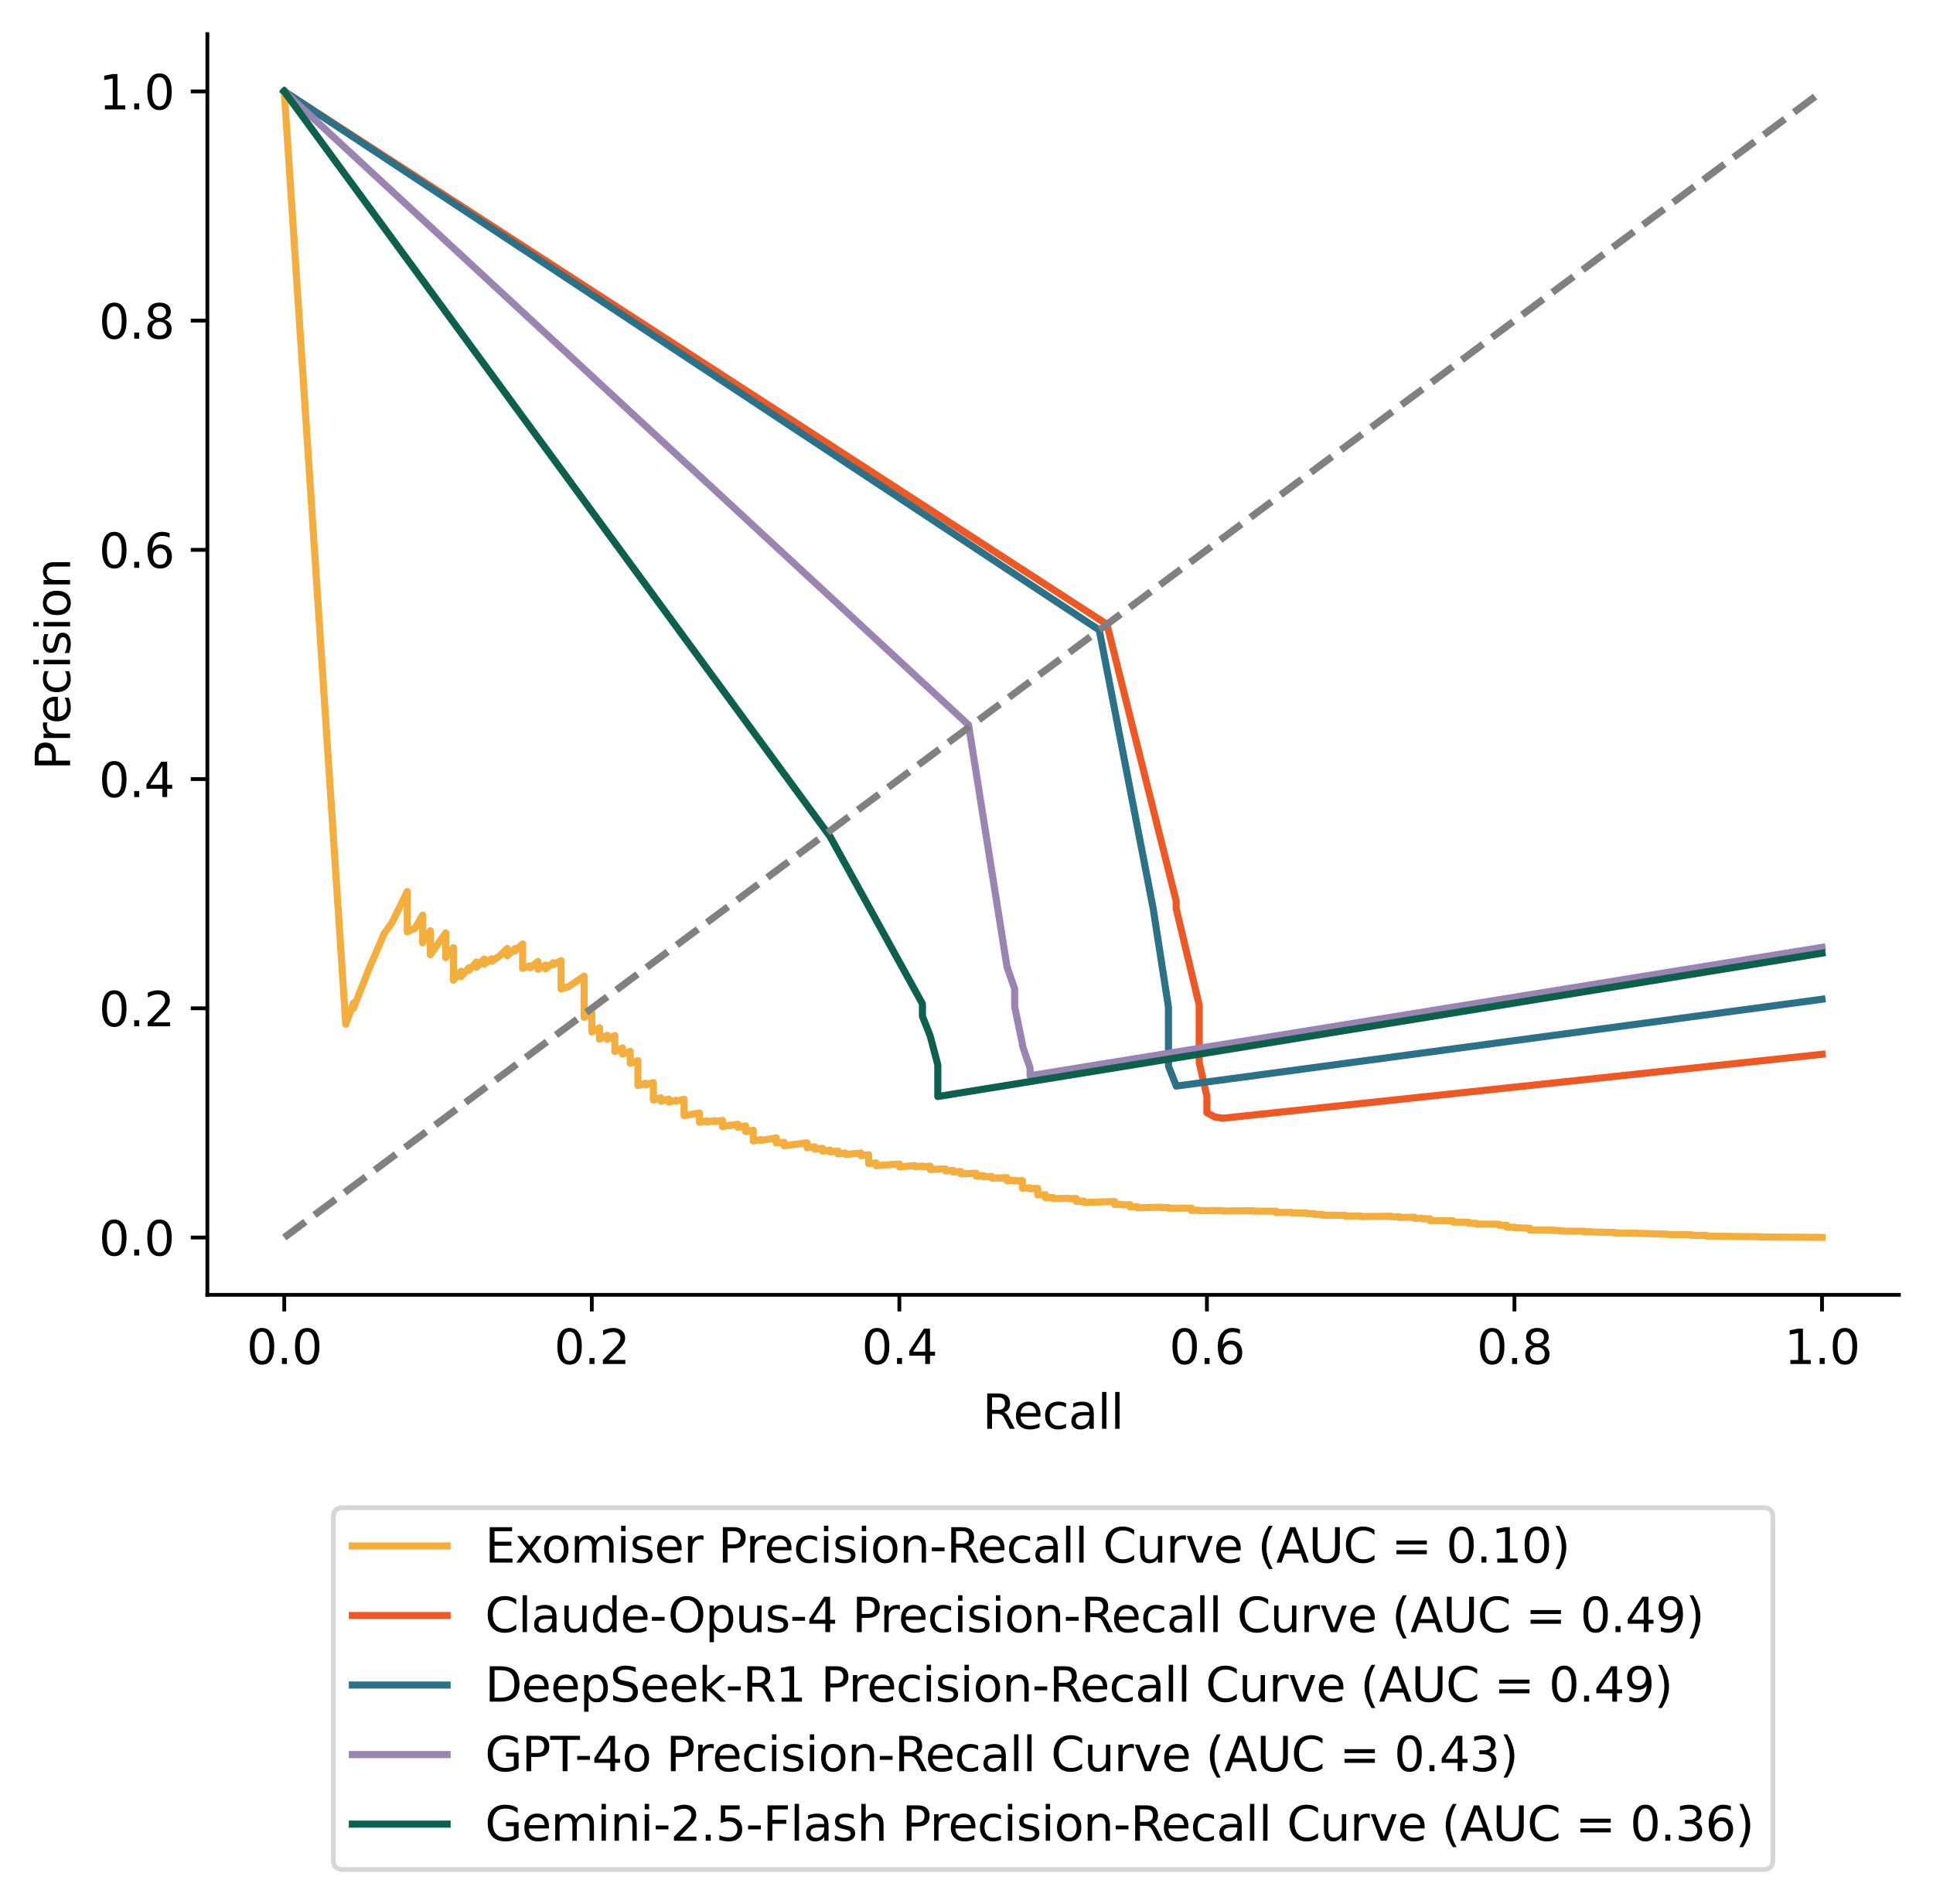 <?xml version="1.0" encoding="utf-8" standalone="no"?>
<!DOCTYPE svg PUBLIC "-//W3C//DTD SVG 1.1//EN"
  "http://www.w3.org/Graphics/SVG/1.1/DTD/svg11.dtd">
<svg xmlns:xlink="http://www.w3.org/1999/xlink" width="408.101pt" height="401.819pt" viewBox="0 0 408.101 401.819" xmlns="http://www.w3.org/2000/svg" version="1.1">
 <defs>
  <style type="text/css">*{stroke-linejoin: round; stroke-linecap: butt}</style>
 </defs>
 <g id="figure_1">
  <g id="patch_1">
   <path d="M 0 401.819 
L 408.101 401.819 
L 408.101 0 
L 0 0 
z
" style="fill: #ffffff"/>
  </g>
  <g id="axes_1">
   <g id="patch_2">
    <path d="M 43.781 273.312 
L 400.901 273.312 
L 400.901 7.2 
L 43.781 7.2 
z
" style="fill: #ffffff"/>
   </g>
   <g id="matplotlib.axis_1">
    <g id="xtick_1">
     <g id="line2d_1">
      <defs>
       <path id="ma7c094ced3" d="M 0 0 
L 0 3.5 
" style="stroke: #000000; stroke-width: 0.8"/>
      </defs>
      <g>
       <use xlink:href="#ma7c094ced3" x="60.014" y="273.312" style="stroke: #000000; stroke-width: 0.8"/>
      </g>
     </g>
     <g id="text_1">
      <!-- 0.0 -->
      <g transform="translate(52.062 287.91) scale(0.1 -0.1)">
       <defs>
        <path id="DejaVuSans-30" d="M 2034 4250 
Q 1547 4250 1301 3770 
Q 1056 3291 1056 2328 
Q 1056 1369 1301 889 
Q 1547 409 2034 409 
Q 2525 409 2770 889 
Q 3016 1369 3016 2328 
Q 3016 3291 2770 3770 
Q 2525 4250 2034 4250 
z
M 2034 4750 
Q 2819 4750 3233 4129 
Q 3647 3509 3647 2328 
Q 3647 1150 3233 529 
Q 2819 -91 2034 -91 
Q 1250 -91 836 529 
Q 422 1150 422 2328 
Q 422 3509 836 4129 
Q 1250 4750 2034 4750 
z
" transform="scale(0.016)"/>
        <path id="DejaVuSans-2e" d="M 684 794 
L 1344 794 
L 1344 0 
L 684 0 
L 684 794 
z
" transform="scale(0.016)"/>
       </defs>
       <use xlink:href="#DejaVuSans-30"/>
       <use xlink:href="#DejaVuSans-2e" transform="translate(63.623 0)"/>
       <use xlink:href="#DejaVuSans-30" transform="translate(95.41 0)"/>
      </g>
     </g>
    </g>
    <g id="xtick_2">
     <g id="line2d_2">
      <g>
       <use xlink:href="#ma7c094ced3" x="124.945" y="273.312" style="stroke: #000000; stroke-width: 0.8"/>
      </g>
     </g>
     <g id="text_2">
      <!-- 0.2 -->
      <g transform="translate(116.993 287.91) scale(0.1 -0.1)">
       <defs>
        <path id="DejaVuSans-32" d="M 1228 531 
L 3431 531 
L 3431 0 
L 469 0 
L 469 531 
Q 828 903 1448 1529 
Q 2069 2156 2228 2338 
Q 2531 2678 2651 2914 
Q 2772 3150 2772 3378 
Q 2772 3750 2511 3984 
Q 2250 4219 1831 4219 
Q 1534 4219 1204 4116 
Q 875 4013 500 3803 
L 500 4441 
Q 881 4594 1212 4672 
Q 1544 4750 1819 4750 
Q 2544 4750 2975 4387 
Q 3406 4025 3406 3419 
Q 3406 3131 3298 2873 
Q 3191 2616 2906 2266 
Q 2828 2175 2409 1742 
Q 1991 1309 1228 531 
z
" transform="scale(0.016)"/>
       </defs>
       <use xlink:href="#DejaVuSans-30"/>
       <use xlink:href="#DejaVuSans-2e" transform="translate(63.623 0)"/>
       <use xlink:href="#DejaVuSans-32" transform="translate(95.41 0)"/>
      </g>
     </g>
    </g>
    <g id="xtick_3">
     <g id="line2d_3">
      <g>
       <use xlink:href="#ma7c094ced3" x="189.876" y="273.312" style="stroke: #000000; stroke-width: 0.8"/>
      </g>
     </g>
     <g id="text_3">
      <!-- 0.4 -->
      <g transform="translate(181.924 287.91) scale(0.1 -0.1)">
       <defs>
        <path id="DejaVuSans-34" d="M 2419 4116 
L 825 1625 
L 2419 1625 
L 2419 4116 
z
M 2253 4666 
L 3047 4666 
L 3047 1625 
L 3713 1625 
L 3713 1100 
L 3047 1100 
L 3047 0 
L 2419 0 
L 2419 1100 
L 313 1100 
L 313 1709 
L 2253 4666 
z
" transform="scale(0.016)"/>
       </defs>
       <use xlink:href="#DejaVuSans-30"/>
       <use xlink:href="#DejaVuSans-2e" transform="translate(63.623 0)"/>
       <use xlink:href="#DejaVuSans-34" transform="translate(95.41 0)"/>
      </g>
     </g>
    </g>
    <g id="xtick_4">
     <g id="line2d_4">
      <g>
       <use xlink:href="#ma7c094ced3" x="254.807" y="273.312" style="stroke: #000000; stroke-width: 0.8"/>
      </g>
     </g>
     <g id="text_4">
      <!-- 0.6 -->
      <g transform="translate(246.855 287.91) scale(0.1 -0.1)">
       <defs>
        <path id="DejaVuSans-36" d="M 2113 2584 
Q 1688 2584 1439 2293 
Q 1191 2003 1191 1497 
Q 1191 994 1439 701 
Q 1688 409 2113 409 
Q 2538 409 2786 701 
Q 3034 994 3034 1497 
Q 3034 2003 2786 2293 
Q 2538 2584 2113 2584 
z
M 3366 4563 
L 3366 3988 
Q 3128 4100 2886 4159 
Q 2644 4219 2406 4219 
Q 1781 4219 1451 3797 
Q 1122 3375 1075 2522 
Q 1259 2794 1537 2939 
Q 1816 3084 2150 3084 
Q 2853 3084 3261 2657 
Q 3669 2231 3669 1497 
Q 3669 778 3244 343 
Q 2819 -91 2113 -91 
Q 1303 -91 875 529 
Q 447 1150 447 2328 
Q 447 3434 972 4092 
Q 1497 4750 2381 4750 
Q 2619 4750 2861 4703 
Q 3103 4656 3366 4563 
z
" transform="scale(0.016)"/>
       </defs>
       <use xlink:href="#DejaVuSans-30"/>
       <use xlink:href="#DejaVuSans-2e" transform="translate(63.623 0)"/>
       <use xlink:href="#DejaVuSans-36" transform="translate(95.41 0)"/>
      </g>
     </g>
    </g>
    <g id="xtick_5">
     <g id="line2d_5">
      <g>
       <use xlink:href="#ma7c094ced3" x="319.738" y="273.312" style="stroke: #000000; stroke-width: 0.8"/>
      </g>
     </g>
     <g id="text_5">
      <!-- 0.8 -->
      <g transform="translate(311.786 287.91) scale(0.1 -0.1)">
       <defs>
        <path id="DejaVuSans-38" d="M 2034 2216 
Q 1584 2216 1326 1975 
Q 1069 1734 1069 1313 
Q 1069 891 1326 650 
Q 1584 409 2034 409 
Q 2484 409 2743 651 
Q 3003 894 3003 1313 
Q 3003 1734 2745 1975 
Q 2488 2216 2034 2216 
z
M 1403 2484 
Q 997 2584 770 2862 
Q 544 3141 544 3541 
Q 544 4100 942 4425 
Q 1341 4750 2034 4750 
Q 2731 4750 3128 4425 
Q 3525 4100 3525 3541 
Q 3525 3141 3298 2862 
Q 3072 2584 2669 2484 
Q 3125 2378 3379 2068 
Q 3634 1759 3634 1313 
Q 3634 634 3220 271 
Q 2806 -91 2034 -91 
Q 1263 -91 848 271 
Q 434 634 434 1313 
Q 434 1759 690 2068 
Q 947 2378 1403 2484 
z
M 1172 3481 
Q 1172 3119 1398 2916 
Q 1625 2713 2034 2713 
Q 2441 2713 2670 2916 
Q 2900 3119 2900 3481 
Q 2900 3844 2670 4047 
Q 2441 4250 2034 4250 
Q 1625 4250 1398 4047 
Q 1172 3844 1172 3481 
z
" transform="scale(0.016)"/>
       </defs>
       <use xlink:href="#DejaVuSans-30"/>
       <use xlink:href="#DejaVuSans-2e" transform="translate(63.623 0)"/>
       <use xlink:href="#DejaVuSans-38" transform="translate(95.41 0)"/>
      </g>
     </g>
    </g>
    <g id="xtick_6">
     <g id="line2d_6">
      <g>
       <use xlink:href="#ma7c094ced3" x="384.669" y="273.312" style="stroke: #000000; stroke-width: 0.8"/>
      </g>
     </g>
     <g id="text_6">
      <!-- 1.0 -->
      <g transform="translate(376.717 287.91) scale(0.1 -0.1)">
       <defs>
        <path id="DejaVuSans-31" d="M 794 531 
L 1825 531 
L 1825 4091 
L 703 3866 
L 703 4441 
L 1819 4666 
L 2450 4666 
L 2450 531 
L 3481 531 
L 3481 0 
L 794 0 
L 794 531 
z
" transform="scale(0.016)"/>
       </defs>
       <use xlink:href="#DejaVuSans-31"/>
       <use xlink:href="#DejaVuSans-2e" transform="translate(63.623 0)"/>
       <use xlink:href="#DejaVuSans-30" transform="translate(95.41 0)"/>
      </g>
     </g>
    </g>
    <g id="text_7">
     <!-- Recall -->
     <g transform="translate(207.424 301.589) scale(0.1 -0.1)">
      <defs>
       <path id="DejaVuSans-52" d="M 2841 2188 
Q 3044 2119 3236 1894 
Q 3428 1669 3622 1275 
L 4263 0 
L 3584 0 
L 2988 1197 
Q 2756 1666 2539 1819 
Q 2322 1972 1947 1972 
L 1259 1972 
L 1259 0 
L 628 0 
L 628 4666 
L 2053 4666 
Q 2853 4666 3247 4331 
Q 3641 3997 3641 3322 
Q 3641 2881 3436 2590 
Q 3231 2300 2841 2188 
z
M 1259 4147 
L 1259 2491 
L 2053 2491 
Q 2509 2491 2742 2702 
Q 2975 2913 2975 3322 
Q 2975 3731 2742 3939 
Q 2509 4147 2053 4147 
L 1259 4147 
z
" transform="scale(0.016)"/>
       <path id="DejaVuSans-65" d="M 3597 1894 
L 3597 1613 
L 953 1613 
Q 991 1019 1311 708 
Q 1631 397 2203 397 
Q 2534 397 2845 478 
Q 3156 559 3463 722 
L 3463 178 
Q 3153 47 2828 -22 
Q 2503 -91 2169 -91 
Q 1331 -91 842 396 
Q 353 884 353 1716 
Q 353 2575 817 3079 
Q 1281 3584 2069 3584 
Q 2775 3584 3186 3129 
Q 3597 2675 3597 1894 
z
M 3022 2063 
Q 3016 2534 2758 2815 
Q 2500 3097 2075 3097 
Q 1594 3097 1305 2825 
Q 1016 2553 972 2059 
L 3022 2063 
z
" transform="scale(0.016)"/>
       <path id="DejaVuSans-63" d="M 3122 3366 
L 3122 2828 
Q 2878 2963 2633 3030 
Q 2388 3097 2138 3097 
Q 1578 3097 1268 2742 
Q 959 2388 959 1747 
Q 959 1106 1268 751 
Q 1578 397 2138 397 
Q 2388 397 2633 464 
Q 2878 531 3122 666 
L 3122 134 
Q 2881 22 2623 -34 
Q 2366 -91 2075 -91 
Q 1284 -91 818 406 
Q 353 903 353 1747 
Q 353 2603 823 3093 
Q 1294 3584 2113 3584 
Q 2378 3584 2631 3529 
Q 2884 3475 3122 3366 
z
" transform="scale(0.016)"/>
       <path id="DejaVuSans-61" d="M 2194 1759 
Q 1497 1759 1228 1600 
Q 959 1441 959 1056 
Q 959 750 1161 570 
Q 1363 391 1709 391 
Q 2188 391 2477 730 
Q 2766 1069 2766 1631 
L 2766 1759 
L 2194 1759 
z
M 3341 1997 
L 3341 0 
L 2766 0 
L 2766 531 
Q 2569 213 2275 61 
Q 1981 -91 1556 -91 
Q 1019 -91 701 211 
Q 384 513 384 1019 
Q 384 1609 779 1909 
Q 1175 2209 1959 2209 
L 2766 2209 
L 2766 2266 
Q 2766 2663 2505 2880 
Q 2244 3097 1772 3097 
Q 1472 3097 1187 3025 
Q 903 2953 641 2809 
L 641 3341 
Q 956 3463 1253 3523 
Q 1550 3584 1831 3584 
Q 2591 3584 2966 3190 
Q 3341 2797 3341 1997 
z
" transform="scale(0.016)"/>
       <path id="DejaVuSans-6c" d="M 603 4863 
L 1178 4863 
L 1178 0 
L 603 0 
L 603 4863 
z
" transform="scale(0.016)"/>
      </defs>
      <use xlink:href="#DejaVuSans-52"/>
      <use xlink:href="#DejaVuSans-65" transform="translate(64.982 0)"/>
      <use xlink:href="#DejaVuSans-63" transform="translate(126.506 0)"/>
      <use xlink:href="#DejaVuSans-61" transform="translate(181.486 0)"/>
      <use xlink:href="#DejaVuSans-6c" transform="translate(242.766 0)"/>
      <use xlink:href="#DejaVuSans-6c" transform="translate(270.549 0)"/>
     </g>
    </g>
   </g>
   <g id="matplotlib.axis_2">
    <g id="ytick_1">
     <g id="line2d_7">
      <defs>
       <path id="m5a021456d1" d="M 0 0 
L -3.5 0 
" style="stroke: #000000; stroke-width: 0.8"/>
      </defs>
      <g>
       <use xlink:href="#m5a021456d1" x="43.781" y="261.216" style="stroke: #000000; stroke-width: 0.8"/>
      </g>
     </g>
     <g id="text_8">
      <!-- 0.0 -->
      <g transform="translate(20.878 265.015) scale(0.1 -0.1)">
       <use xlink:href="#DejaVuSans-30"/>
       <use xlink:href="#DejaVuSans-2e" transform="translate(63.623 0)"/>
       <use xlink:href="#DejaVuSans-30" transform="translate(95.41 0)"/>
      </g>
     </g>
    </g>
    <g id="ytick_2">
     <g id="line2d_8">
      <g>
       <use xlink:href="#m5a021456d1" x="43.781" y="212.832" style="stroke: #000000; stroke-width: 0.8"/>
      </g>
     </g>
     <g id="text_9">
      <!-- 0.2 -->
      <g transform="translate(20.878 216.631) scale(0.1 -0.1)">
       <use xlink:href="#DejaVuSans-30"/>
       <use xlink:href="#DejaVuSans-2e" transform="translate(63.623 0)"/>
       <use xlink:href="#DejaVuSans-32" transform="translate(95.41 0)"/>
      </g>
     </g>
    </g>
    <g id="ytick_3">
     <g id="line2d_9">
      <g>
       <use xlink:href="#m5a021456d1" x="43.781" y="164.448" style="stroke: #000000; stroke-width: 0.8"/>
      </g>
     </g>
     <g id="text_10">
      <!-- 0.4 -->
      <g transform="translate(20.878 168.247) scale(0.1 -0.1)">
       <use xlink:href="#DejaVuSans-30"/>
       <use xlink:href="#DejaVuSans-2e" transform="translate(63.623 0)"/>
       <use xlink:href="#DejaVuSans-34" transform="translate(95.41 0)"/>
      </g>
     </g>
    </g>
    <g id="ytick_4">
     <g id="line2d_10">
      <g>
       <use xlink:href="#m5a021456d1" x="43.781" y="116.064" style="stroke: #000000; stroke-width: 0.8"/>
      </g>
     </g>
     <g id="text_11">
      <!-- 0.6 -->
      <g transform="translate(20.878 119.863) scale(0.1 -0.1)">
       <use xlink:href="#DejaVuSans-30"/>
       <use xlink:href="#DejaVuSans-2e" transform="translate(63.623 0)"/>
       <use xlink:href="#DejaVuSans-36" transform="translate(95.41 0)"/>
      </g>
     </g>
    </g>
    <g id="ytick_5">
     <g id="line2d_11">
      <g>
       <use xlink:href="#m5a021456d1" x="43.781" y="67.68" style="stroke: #000000; stroke-width: 0.8"/>
      </g>
     </g>
     <g id="text_12">
      <!-- 0.8 -->
      <g transform="translate(20.878 71.479) scale(0.1 -0.1)">
       <use xlink:href="#DejaVuSans-30"/>
       <use xlink:href="#DejaVuSans-2e" transform="translate(63.623 0)"/>
       <use xlink:href="#DejaVuSans-38" transform="translate(95.41 0)"/>
      </g>
     </g>
    </g>
    <g id="ytick_6">
     <g id="line2d_12">
      <g>
       <use xlink:href="#m5a021456d1" x="43.781" y="19.296" style="stroke: #000000; stroke-width: 0.8"/>
      </g>
     </g>
     <g id="text_13">
      <!-- 1.0 -->
      <g transform="translate(20.878 23.095) scale(0.1 -0.1)">
       <use xlink:href="#DejaVuSans-31"/>
       <use xlink:href="#DejaVuSans-2e" transform="translate(63.623 0)"/>
       <use xlink:href="#DejaVuSans-30" transform="translate(95.41 0)"/>
      </g>
     </g>
    </g>
    <g id="text_14">
     <!-- Precision -->
     <g transform="translate(14.798 162.563) rotate(-90) scale(0.1 -0.1)">
      <defs>
       <path id="DejaVuSans-50" d="M 1259 4147 
L 1259 2394 
L 2053 2394 
Q 2494 2394 2734 2622 
Q 2975 2850 2975 3272 
Q 2975 3691 2734 3919 
Q 2494 4147 2053 4147 
L 1259 4147 
z
M 628 4666 
L 2053 4666 
Q 2838 4666 3239 4311 
Q 3641 3956 3641 3272 
Q 3641 2581 3239 2228 
Q 2838 1875 2053 1875 
L 1259 1875 
L 1259 0 
L 628 0 
L 628 4666 
z
" transform="scale(0.016)"/>
       <path id="DejaVuSans-72" d="M 2631 2963 
Q 2534 3019 2420 3045 
Q 2306 3072 2169 3072 
Q 1681 3072 1420 2755 
Q 1159 2438 1159 1844 
L 1159 0 
L 581 0 
L 581 3500 
L 1159 3500 
L 1159 2956 
Q 1341 3275 1631 3429 
Q 1922 3584 2338 3584 
Q 2397 3584 2469 3576 
Q 2541 3569 2628 3553 
L 2631 2963 
z
" transform="scale(0.016)"/>
       <path id="DejaVuSans-69" d="M 603 3500 
L 1178 3500 
L 1178 0 
L 603 0 
L 603 3500 
z
M 603 4863 
L 1178 4863 
L 1178 4134 
L 603 4134 
L 603 4863 
z
" transform="scale(0.016)"/>
       <path id="DejaVuSans-73" d="M 2834 3397 
L 2834 2853 
Q 2591 2978 2328 3040 
Q 2066 3103 1784 3103 
Q 1356 3103 1142 2972 
Q 928 2841 928 2578 
Q 928 2378 1081 2264 
Q 1234 2150 1697 2047 
L 1894 2003 
Q 2506 1872 2764 1633 
Q 3022 1394 3022 966 
Q 3022 478 2636 193 
Q 2250 -91 1575 -91 
Q 1294 -91 989 -36 
Q 684 19 347 128 
L 347 722 
Q 666 556 975 473 
Q 1284 391 1588 391 
Q 1994 391 2212 530 
Q 2431 669 2431 922 
Q 2431 1156 2273 1281 
Q 2116 1406 1581 1522 
L 1381 1569 
Q 847 1681 609 1914 
Q 372 2147 372 2553 
Q 372 3047 722 3315 
Q 1072 3584 1716 3584 
Q 2034 3584 2315 3537 
Q 2597 3491 2834 3397 
z
" transform="scale(0.016)"/>
       <path id="DejaVuSans-6f" d="M 1959 3097 
Q 1497 3097 1228 2736 
Q 959 2375 959 1747 
Q 959 1119 1226 758 
Q 1494 397 1959 397 
Q 2419 397 2687 759 
Q 2956 1122 2956 1747 
Q 2956 2369 2687 2733 
Q 2419 3097 1959 3097 
z
M 1959 3584 
Q 2709 3584 3137 3096 
Q 3566 2609 3566 1747 
Q 3566 888 3137 398 
Q 2709 -91 1959 -91 
Q 1206 -91 779 398 
Q 353 888 353 1747 
Q 353 2609 779 3096 
Q 1206 3584 1959 3584 
z
" transform="scale(0.016)"/>
       <path id="DejaVuSans-6e" d="M 3513 2113 
L 3513 0 
L 2938 0 
L 2938 2094 
Q 2938 2591 2744 2837 
Q 2550 3084 2163 3084 
Q 1697 3084 1428 2787 
Q 1159 2491 1159 1978 
L 1159 0 
L 581 0 
L 581 3500 
L 1159 3500 
L 1159 2956 
Q 1366 3272 1645 3428 
Q 1925 3584 2291 3584 
Q 2894 3584 3203 3211 
Q 3513 2838 3513 2113 
z
" transform="scale(0.016)"/>
      </defs>
      <use xlink:href="#DejaVuSans-50"/>
      <use xlink:href="#DejaVuSans-72" transform="translate(58.553 0)"/>
      <use xlink:href="#DejaVuSans-65" transform="translate(97.416 0)"/>
      <use xlink:href="#DejaVuSans-63" transform="translate(158.939 0)"/>
      <use xlink:href="#DejaVuSans-69" transform="translate(213.92 0)"/>
      <use xlink:href="#DejaVuSans-73" transform="translate(241.703 0)"/>
      <use xlink:href="#DejaVuSans-69" transform="translate(293.803 0)"/>
      <use xlink:href="#DejaVuSans-6f" transform="translate(321.586 0)"/>
      <use xlink:href="#DejaVuSans-6e" transform="translate(382.768 0)"/>
     </g>
    </g>
   </g>
   <g id="line2d_13">
    <path d="M 384.669 261.182 
L 371.682 261.113 
L 371.682 261.072 
L 371.682 261.062 
L 363.566 260.969 
L 363.566 260.955 
L 363.566 260.952 
L 360.319 260.932 
L 360.319 260.844 
L 360.319 260.776 
L 357.073 260.746 
L 357.073 260.669 
L 357.073 260.627 
L 352.203 260.588 
L 352.203 260.523 
L 352.203 260.518 
L 348.957 260.445 
L 348.957 260.414 
L 348.957 260.412 
L 345.71 260.343 
L 345.71 260.309 
L 345.71 260.307 
L 340.84 260.252 
L 340.84 260.209 
L 340.84 260.146 
L 335.97 260.051 
L 335.97 259.994 
L 334.347 259.999 
L 334.347 259.89 
L 334.347 259.886 
L 329.477 259.864 
L 329.477 259.794 
L 329.477 259.733 
L 327.854 259.74 
L 327.854 259.629 
L 327.854 259.624 
L 322.984 259.643 
L 322.984 259.537 
L 322.984 259.246 
L 319.738 259.157 
L 319.738 259.155 
L 319.738 259.032 
L 318.114 259.042 
L 318.114 258.932 
L 318.114 258.621 
L 316.491 258.634 
L 316.491 258.524 
L 316.491 258.399 
L 311.621 258.383 
L 311.621 258.325 
L 311.621 258.204 
L 309.998 258.219 
L 309.998 258.114 
L 309.998 257.976 
L 306.751 257.964 
L 306.751 257.895 
L 306.751 257.678 
L 301.882 257.632 
L 301.882 257.613 
L 301.882 257.249 
L 300.258 257.268 
L 300.258 257.158 
L 300.258 257.146 
L 298.635 257.162 
L 298.635 257.057 
L 298.635 256.939 
L 295.389 256.971 
L 295.389 256.88 
L 295.389 256.812 
L 293.765 256.834 
L 293.765 256.724 
L 287.272 256.787 
L 287.272 256.674 
L 287.272 256.66 
L 284.026 256.7 
L 284.026 256.602 
L 284.026 256.528 
L 279.156 256.503 
L 279.156 256.491 
L 279.156 256.312 
L 277.533 256.34 
L 277.533 256.234 
L 277.533 256.174 
L 275.909 256.205 
L 275.909 256.095 
L 275.909 256.039 
L 272.663 256.016 
L 272.663 255.99 
L 272.663 255.905 
L 269.416 255.955 
L 269.416 255.872 
L 269.416 255.658 
L 264.546 255.648 
L 264.546 255.561 
L 258.053 255.622 
L 258.053 255.601 
L 258.053 255.519 
L 253.183 255.54 
L 253.183 255.529 
L 253.183 255.463 
L 251.56 255.496 
L 251.56 255.387 
L 251.56 255.009 
L 246.69 255.038 
L 246.69 254.877 
L 245.067 254.921 
L 245.067 254.813 
L 245.067 254.808 
L 240.197 254.952 
L 240.197 254.848 
L 240.197 254.716 
L 238.574 254.755 
L 238.574 254.65 
L 238.574 254.284 
L 236.951 254.326 
L 236.951 254.216 
L 235.327 254.23 
L 235.327 254.12 
L 235.327 253.619 
L 228.834 253.823 
L 228.834 253.71 
L 228.834 253.538 
L 227.211 253.584 
L 227.211 253.475 
L 227.211 252.968 
L 225.588 253.032 
L 225.588 252.93 
L 222.341 253.018 
L 222.341 252.937 
L 222.341 252.76 
L 220.718 252.824 
L 220.718 252.729 
L 220.718 252.178 
L 219.095 252.222 
L 219.095 252.115 
L 219.095 250.84 
L 217.471 250.919 
L 217.471 250.814 
L 217.471 250.726 
L 215.848 250.806 
L 215.848 250.703 
L 215.848 249.201 
L 214.225 249.289 
L 214.225 249.19 
L 214.225 249.126 
L 212.602 249.216 
L 212.602 248.582 
L 210.978 248.682 
L 210.978 248.626 
L 209.355 248.67 
L 209.355 248.57 
L 209.355 248.306 
L 207.732 248.424 
L 207.732 248.319 
L 207.732 248.166 
L 206.109 248.264 
L 206.109 248.194 
L 206.109 247.642 
L 202.862 247.784 
L 202.862 247.708 
L 202.862 247.283 
L 201.239 247.406 
L 201.239 247.296 
L 201.239 247.043 
L 199.615 247.168 
L 199.615 247.082 
L 199.615 246.728 
L 196.369 246.865 
L 196.369 246.152 
L 194.746 246.287 
L 194.746 246.209 
L 194.746 246.13 
L 193.122 246.256 
L 193.122 246.244 
L 193.122 246.027 
L 189.876 246.294 
L 189.876 246.225 
L 189.876 245.696 
L 185.006 246.059 
L 185.006 245.47 
L 183.383 245.595 
L 183.383 245.568 
L 183.383 243.739 
L 181.759 243.936 
L 181.759 243.837 
L 181.759 243.375 
L 178.513 243.679 
L 178.513 243.556 
L 178.513 243.377 
L 176.89 243.55 
L 176.89 243.497 
L 176.89 242.958 
L 175.266 243.155 
L 175.266 243.117 
L 175.266 242.767 
L 173.643 242.987 
L 173.643 242.909 
L 173.643 242.379 
L 172.02 242.565 
L 172.02 242.502 
L 172.02 242.051 
L 170.397 242.264 
L 170.397 242.154 
L 170.397 241.227 
L 165.527 241.85 
L 165.527 241.658 
L 165.527 241.108 
L 163.903 241.264 
L 163.903 241.212 
L 163.903 240.179 
L 160.657 240.726 
L 160.657 240.528 
L 159.034 240.833 
L 159.034 240.777 
L 159.034 238.582 
L 157.41 238.851 
L 157.41 237.652 
L 155.787 237.97 
L 155.787 237.308 
L 154.164 237.594 
L 154.164 237.554 
L 154.164 237.474 
L 152.541 237.804 
L 152.541 237.725 
L 152.541 236.504 
L 150.917 236.762 
L 150.917 236.673 
L 150.917 236.539 
L 149.294 236.847 
L 149.294 236.757 
L 149.294 236.576 
L 147.671 236.889 
L 147.671 236.798 
L 147.671 234.931 
L 144.424 235.49 
L 144.424 235.438 
L 144.424 232.028 
L 142.801 232.456 
L 142.801 232.254 
L 141.178 232.62 
L 141.178 231.999 
L 139.554 232.444 
L 139.554 231.728 
L 137.931 232.186 
L 137.931 228.506 
L 136.308 229.006 
L 136.308 228.914 
L 136.308 228.637 
L 134.685 229.146 
L 134.685 229.053 
L 134.685 223.873 
L 133.061 224.438 
L 133.061 221.915 
L 131.438 222.509 
L 131.438 221.199 
L 129.815 221.961 
L 129.815 218.583 
L 128.191 219.403 
L 128.191 218.524 
L 126.568 219.365 
L 126.568 216.936 
L 124.945 217.822 
L 124.945 213.781 
L 123.322 214.739 
L 123.322 206.041 
L 120.075 208.251 
L 118.452 208.751 
L 118.452 202.766 
L 116.829 203.616 
L 116.829 203.221 
L 115.205 204.49 
L 115.205 203.697 
L 113.582 204.596 
L 113.582 202.943 
L 111.959 204.294 
L 111.959 203.872 
L 110.335 204.401 
L 110.335 199.236 
L 108.712 200.736 
L 108.712 200.228 
L 107.089 201.761 
L 107.089 200.21 
L 105.466 201.797 
L 103.842 202.896 
L 103.842 202.371 
L 102.219 203.51 
L 102.219 202.432 
L 100.596 204.159 
L 100.596 203.062 
L 98.973 204.846 
L 98.973 204.294 
L 97.349 206.125 
L 97.349 205.012 
L 95.726 206.907 
L 95.726 200.041 
L 94.103 202.143 
L 94.103 196.908 
L 90.856 201.521 
L 90.856 196.477 
L 89.233 199.008 
L 89.233 193.176 
L 87.61 195.936 
L 85.986 196.704 
L 85.986 188.184 
L 82.74 194.807 
L 81.117 197.033 
L 77.87 204.596 
L 74.623 212.832 
L 74.623 211.732 
L 73 216.208 
L 60.014 19.296 
L 60.014 19.296 
" clip-path="url(#p083068cc23)" style="fill: none; stroke: #f4ae3d; stroke-width: 1.5; stroke-linecap: square"/>
   </g>
   <g id="line2d_14">
    <path d="M 384.669 222.54 
L 258.053 236.055 
L 258.053 236.033 
L 258.053 236.012 
L 256.43 235.762 
L 256.43 235.74 
L 254.807 234.873 
L 254.807 234.728 
L 254.807 234.534 
L 254.807 231.441 
L 253.183 224.26 
L 253.183 212.173 
L 248.314 191.754 
L 248.314 190.171 
L 233.704 131.789 
L 60.014 19.296 
" clip-path="url(#p083068cc23)" style="fill: none; stroke: #ee5825; stroke-width: 1.5; stroke-linecap: square"/>
   </g>
   <g id="line2d_15">
    <path d="M 384.669 210.921 
L 248.314 229.254 
L 248.314 229.217 
L 248.314 229.144 
L 246.69 225.038 
L 246.69 213.659 
L 246.69 212.578 
L 243.444 191.656 
L 232.081 132.998 
L 60.014 19.296 
" clip-path="url(#p083068cc23)" style="fill: none; stroke: #2b7288; stroke-width: 1.5; stroke-linecap: square"/>
   </g>
   <g id="line2d_16">
    <path d="M 384.669 199.97 
L 217.471 227.058 
L 217.471 225.444 
L 215.848 220.685 
L 215.848 220.328 
L 214.225 212.524 
L 214.225 209.22 
L 214.225 209.102 
L 214.225 208.745 
L 212.602 204.079 
L 204.485 153.021 
L 60.014 19.296 
" clip-path="url(#p083068cc23)" style="fill: none; stroke: #9a84b2; stroke-width: 1.5; stroke-linecap: square"/>
   </g>
   <g id="line2d_17">
    <path d="M 384.669 201.186 
L 197.992 231.457 
L 197.992 231.414 
L 197.992 231.371 
L 197.992 231.328 
L 197.992 231.284 
L 197.992 231.153 
L 197.992 230.931 
L 197.992 230.887 
L 197.992 230.842 
L 197.992 230.797 
L 197.992 229.086 
L 197.992 224.756 
L 196.369 218.614 
L 194.746 214.52 
L 194.746 214.192 
L 194.746 211.881 
L 175.266 176.604 
L 60.014 19.296 
" clip-path="url(#p083068cc23)" style="fill: none; stroke: #0c604c; stroke-width: 1.5; stroke-linecap: square"/>
   </g>
   <g id="line2d_18">
    <path d="M 60.014 261.216 
L 384.669 19.296 
" clip-path="url(#p083068cc23)" style="fill: none; stroke-dasharray: 5.55,2.4; stroke-dashoffset: 0; stroke: #808080; stroke-width: 1.5"/>
   </g>
   <g id="patch_3">
    <path d="M 43.781 273.312 
L 43.781 7.2 
" style="fill: none; stroke: #000000; stroke-width: 0.8; stroke-linejoin: miter; stroke-linecap: square"/>
   </g>
   <g id="patch_4">
    <path d="M 43.781 273.312 
L 400.901 273.312 
" style="fill: none; stroke: #000000; stroke-width: 0.8; stroke-linejoin: miter; stroke-linecap: square"/>
   </g>
   <g id="legend_1">
    <g id="patch_5">
     <path d="M 72.391 394.619 
L 372.291 394.619 
Q 374.291 394.619 374.291 392.619 
L 374.291 320.229 
Q 374.291 318.229 372.291 318.229 
L 72.391 318.229 
Q 70.391 318.229 70.391 320.229 
L 70.391 392.619 
Q 70.391 394.619 72.391 394.619 
z
" style="fill: #ffffff; opacity: 0.8; stroke: #cccccc; stroke-linejoin: miter"/>
    </g>
    <g id="line2d_19">
     <path d="M 74.391 326.327 
L 84.391 326.327 
L 94.391 326.327 
" style="fill: none; stroke: #f4ae3d; stroke-width: 1.5; stroke-linecap: square"/>
    </g>
    <g id="text_15">
     <!-- Exomiser Precision-Recall Curve (AUC = 0.10) -->
     <g transform="translate(102.391 329.827) scale(0.1 -0.1)">
      <defs>
       <path id="DejaVuSans-45" d="M 628 4666 
L 3578 4666 
L 3578 4134 
L 1259 4134 
L 1259 2753 
L 3481 2753 
L 3481 2222 
L 1259 2222 
L 1259 531 
L 3634 531 
L 3634 0 
L 628 0 
L 628 4666 
z
" transform="scale(0.016)"/>
       <path id="DejaVuSans-78" d="M 3513 3500 
L 2247 1797 
L 3578 0 
L 2900 0 
L 1881 1375 
L 863 0 
L 184 0 
L 1544 1831 
L 300 3500 
L 978 3500 
L 1906 2253 
L 2834 3500 
L 3513 3500 
z
" transform="scale(0.016)"/>
       <path id="DejaVuSans-6d" d="M 3328 2828 
Q 3544 3216 3844 3400 
Q 4144 3584 4550 3584 
Q 5097 3584 5394 3201 
Q 5691 2819 5691 2113 
L 5691 0 
L 5113 0 
L 5113 2094 
Q 5113 2597 4934 2840 
Q 4756 3084 4391 3084 
Q 3944 3084 3684 2787 
Q 3425 2491 3425 1978 
L 3425 0 
L 2847 0 
L 2847 2094 
Q 2847 2600 2669 2842 
Q 2491 3084 2119 3084 
Q 1678 3084 1418 2786 
Q 1159 2488 1159 1978 
L 1159 0 
L 581 0 
L 581 3500 
L 1159 3500 
L 1159 2956 
Q 1356 3278 1631 3431 
Q 1906 3584 2284 3584 
Q 2666 3584 2933 3390 
Q 3200 3197 3328 2828 
z
" transform="scale(0.016)"/>
       <path id="DejaVuSans-20" transform="scale(0.016)"/>
       <path id="DejaVuSans-2d" d="M 313 2009 
L 1997 2009 
L 1997 1497 
L 313 1497 
L 313 2009 
z
" transform="scale(0.016)"/>
       <path id="DejaVuSans-43" d="M 4122 4306 
L 4122 3641 
Q 3803 3938 3442 4084 
Q 3081 4231 2675 4231 
Q 1875 4231 1450 3742 
Q 1025 3253 1025 2328 
Q 1025 1406 1450 917 
Q 1875 428 2675 428 
Q 3081 428 3442 575 
Q 3803 722 4122 1019 
L 4122 359 
Q 3791 134 3420 21 
Q 3050 -91 2638 -91 
Q 1578 -91 968 557 
Q 359 1206 359 2328 
Q 359 3453 968 4101 
Q 1578 4750 2638 4750 
Q 3056 4750 3426 4639 
Q 3797 4528 4122 4306 
z
" transform="scale(0.016)"/>
       <path id="DejaVuSans-75" d="M 544 1381 
L 544 3500 
L 1119 3500 
L 1119 1403 
Q 1119 906 1312 657 
Q 1506 409 1894 409 
Q 2359 409 2629 706 
Q 2900 1003 2900 1516 
L 2900 3500 
L 3475 3500 
L 3475 0 
L 2900 0 
L 2900 538 
Q 2691 219 2414 64 
Q 2138 -91 1772 -91 
Q 1169 -91 856 284 
Q 544 659 544 1381 
z
M 1991 3584 
L 1991 3584 
z
" transform="scale(0.016)"/>
       <path id="DejaVuSans-76" d="M 191 3500 
L 800 3500 
L 1894 563 
L 2988 3500 
L 3597 3500 
L 2284 0 
L 1503 0 
L 191 3500 
z
" transform="scale(0.016)"/>
       <path id="DejaVuSans-28" d="M 1984 4856 
Q 1566 4138 1362 3434 
Q 1159 2731 1159 2009 
Q 1159 1288 1364 580 
Q 1569 -128 1984 -844 
L 1484 -844 
Q 1016 -109 783 600 
Q 550 1309 550 2009 
Q 550 2706 781 3412 
Q 1013 4119 1484 4856 
L 1984 4856 
z
" transform="scale(0.016)"/>
       <path id="DejaVuSans-41" d="M 2188 4044 
L 1331 1722 
L 3047 1722 
L 2188 4044 
z
M 1831 4666 
L 2547 4666 
L 4325 0 
L 3669 0 
L 3244 1197 
L 1141 1197 
L 716 0 
L 50 0 
L 1831 4666 
z
" transform="scale(0.016)"/>
       <path id="DejaVuSans-55" d="M 556 4666 
L 1191 4666 
L 1191 1831 
Q 1191 1081 1462 751 
Q 1734 422 2344 422 
Q 2950 422 3222 751 
Q 3494 1081 3494 1831 
L 3494 4666 
L 4128 4666 
L 4128 1753 
Q 4128 841 3676 375 
Q 3225 -91 2344 -91 
Q 1459 -91 1007 375 
Q 556 841 556 1753 
L 556 4666 
z
" transform="scale(0.016)"/>
       <path id="DejaVuSans-3d" d="M 678 2906 
L 4684 2906 
L 4684 2381 
L 678 2381 
L 678 2906 
z
M 678 1631 
L 4684 1631 
L 4684 1100 
L 678 1100 
L 678 1631 
z
" transform="scale(0.016)"/>
       <path id="DejaVuSans-29" d="M 513 4856 
L 1013 4856 
Q 1481 4119 1714 3412 
Q 1947 2706 1947 2009 
Q 1947 1309 1714 600 
Q 1481 -109 1013 -844 
L 513 -844 
Q 928 -128 1133 580 
Q 1338 1288 1338 2009 
Q 1338 2731 1133 3434 
Q 928 4138 513 4856 
z
" transform="scale(0.016)"/>
      </defs>
      <use xlink:href="#DejaVuSans-45"/>
      <use xlink:href="#DejaVuSans-78" transform="translate(63.184 0)"/>
      <use xlink:href="#DejaVuSans-6f" transform="translate(119.238 0)"/>
      <use xlink:href="#DejaVuSans-6d" transform="translate(180.42 0)"/>
      <use xlink:href="#DejaVuSans-69" transform="translate(277.832 0)"/>
      <use xlink:href="#DejaVuSans-73" transform="translate(305.615 0)"/>
      <use xlink:href="#DejaVuSans-65" transform="translate(357.715 0)"/>
      <use xlink:href="#DejaVuSans-72" transform="translate(419.238 0)"/>
      <use xlink:href="#DejaVuSans-20" transform="translate(460.352 0)"/>
      <use xlink:href="#DejaVuSans-50" transform="translate(492.139 0)"/>
      <use xlink:href="#DejaVuSans-72" transform="translate(550.691 0)"/>
      <use xlink:href="#DejaVuSans-65" transform="translate(589.555 0)"/>
      <use xlink:href="#DejaVuSans-63" transform="translate(651.078 0)"/>
      <use xlink:href="#DejaVuSans-69" transform="translate(706.059 0)"/>
      <use xlink:href="#DejaVuSans-73" transform="translate(733.842 0)"/>
      <use xlink:href="#DejaVuSans-69" transform="translate(785.941 0)"/>
      <use xlink:href="#DejaVuSans-6f" transform="translate(813.725 0)"/>
      <use xlink:href="#DejaVuSans-6e" transform="translate(874.906 0)"/>
      <use xlink:href="#DejaVuSans-2d" transform="translate(938.285 0)"/>
      <use xlink:href="#DejaVuSans-52" transform="translate(974.369 0)"/>
      <use xlink:href="#DejaVuSans-65" transform="translate(1039.352 0)"/>
      <use xlink:href="#DejaVuSans-63" transform="translate(1100.875 0)"/>
      <use xlink:href="#DejaVuSans-61" transform="translate(1155.855 0)"/>
      <use xlink:href="#DejaVuSans-6c" transform="translate(1217.135 0)"/>
      <use xlink:href="#DejaVuSans-6c" transform="translate(1244.918 0)"/>
      <use xlink:href="#DejaVuSans-20" transform="translate(1272.701 0)"/>
      <use xlink:href="#DejaVuSans-43" transform="translate(1304.488 0)"/>
      <use xlink:href="#DejaVuSans-75" transform="translate(1374.312 0)"/>
      <use xlink:href="#DejaVuSans-72" transform="translate(1437.691 0)"/>
      <use xlink:href="#DejaVuSans-76" transform="translate(1478.805 0)"/>
      <use xlink:href="#DejaVuSans-65" transform="translate(1537.984 0)"/>
      <use xlink:href="#DejaVuSans-20" transform="translate(1599.508 0)"/>
      <use xlink:href="#DejaVuSans-28" transform="translate(1631.295 0)"/>
      <use xlink:href="#DejaVuSans-41" transform="translate(1670.309 0)"/>
      <use xlink:href="#DejaVuSans-55" transform="translate(1738.717 0)"/>
      <use xlink:href="#DejaVuSans-43" transform="translate(1811.91 0)"/>
      <use xlink:href="#DejaVuSans-20" transform="translate(1881.734 0)"/>
      <use xlink:href="#DejaVuSans-3d" transform="translate(1913.521 0)"/>
      <use xlink:href="#DejaVuSans-20" transform="translate(1997.311 0)"/>
      <use xlink:href="#DejaVuSans-30" transform="translate(2029.098 0)"/>
      <use xlink:href="#DejaVuSans-2e" transform="translate(2092.721 0)"/>
      <use xlink:href="#DejaVuSans-31" transform="translate(2124.508 0)"/>
      <use xlink:href="#DejaVuSans-30" transform="translate(2188.131 0)"/>
      <use xlink:href="#DejaVuSans-29" transform="translate(2251.754 0)"/>
     </g>
    </g>
    <g id="line2d_20">
     <path d="M 74.391 341.005 
L 84.391 341.005 
L 94.391 341.005 
" style="fill: none; stroke: #ee5825; stroke-width: 1.5; stroke-linecap: square"/>
    </g>
    <g id="text_16">
     <!-- Claude-Opus-4 Precision-Recall Curve (AUC = 0.49) -->
     <g transform="translate(102.391 344.505) scale(0.1 -0.1)">
      <defs>
       <path id="DejaVuSans-64" d="M 2906 2969 
L 2906 4863 
L 3481 4863 
L 3481 0 
L 2906 0 
L 2906 525 
Q 2725 213 2448 61 
Q 2172 -91 1784 -91 
Q 1150 -91 751 415 
Q 353 922 353 1747 
Q 353 2572 751 3078 
Q 1150 3584 1784 3584 
Q 2172 3584 2448 3432 
Q 2725 3281 2906 2969 
z
M 947 1747 
Q 947 1113 1208 752 
Q 1469 391 1925 391 
Q 2381 391 2643 752 
Q 2906 1113 2906 1747 
Q 2906 2381 2643 2742 
Q 2381 3103 1925 3103 
Q 1469 3103 1208 2742 
Q 947 2381 947 1747 
z
" transform="scale(0.016)"/>
       <path id="DejaVuSans-4f" d="M 2522 4238 
Q 1834 4238 1429 3725 
Q 1025 3213 1025 2328 
Q 1025 1447 1429 934 
Q 1834 422 2522 422 
Q 3209 422 3611 934 
Q 4013 1447 4013 2328 
Q 4013 3213 3611 3725 
Q 3209 4238 2522 4238 
z
M 2522 4750 
Q 3503 4750 4090 4092 
Q 4678 3434 4678 2328 
Q 4678 1225 4090 567 
Q 3503 -91 2522 -91 
Q 1538 -91 948 565 
Q 359 1222 359 2328 
Q 359 3434 948 4092 
Q 1538 4750 2522 4750 
z
" transform="scale(0.016)"/>
       <path id="DejaVuSans-70" d="M 1159 525 
L 1159 -1331 
L 581 -1331 
L 581 3500 
L 1159 3500 
L 1159 2969 
Q 1341 3281 1617 3432 
Q 1894 3584 2278 3584 
Q 2916 3584 3314 3078 
Q 3713 2572 3713 1747 
Q 3713 922 3314 415 
Q 2916 -91 2278 -91 
Q 1894 -91 1617 61 
Q 1341 213 1159 525 
z
M 3116 1747 
Q 3116 2381 2855 2742 
Q 2594 3103 2138 3103 
Q 1681 3103 1420 2742 
Q 1159 2381 1159 1747 
Q 1159 1113 1420 752 
Q 1681 391 2138 391 
Q 2594 391 2855 752 
Q 3116 1113 3116 1747 
z
" transform="scale(0.016)"/>
       <path id="DejaVuSans-39" d="M 703 97 
L 703 672 
Q 941 559 1184 500 
Q 1428 441 1663 441 
Q 2288 441 2617 861 
Q 2947 1281 2994 2138 
Q 2813 1869 2534 1725 
Q 2256 1581 1919 1581 
Q 1219 1581 811 2004 
Q 403 2428 403 3163 
Q 403 3881 828 4315 
Q 1253 4750 1959 4750 
Q 2769 4750 3195 4129 
Q 3622 3509 3622 2328 
Q 3622 1225 3098 567 
Q 2575 -91 1691 -91 
Q 1453 -91 1209 -44 
Q 966 3 703 97 
z
M 1959 2075 
Q 2384 2075 2632 2365 
Q 2881 2656 2881 3163 
Q 2881 3666 2632 3958 
Q 2384 4250 1959 4250 
Q 1534 4250 1286 3958 
Q 1038 3666 1038 3163 
Q 1038 2656 1286 2365 
Q 1534 2075 1959 2075 
z
" transform="scale(0.016)"/>
      </defs>
      <use xlink:href="#DejaVuSans-43"/>
      <use xlink:href="#DejaVuSans-6c" transform="translate(69.824 0)"/>
      <use xlink:href="#DejaVuSans-61" transform="translate(97.607 0)"/>
      <use xlink:href="#DejaVuSans-75" transform="translate(158.887 0)"/>
      <use xlink:href="#DejaVuSans-64" transform="translate(222.266 0)"/>
      <use xlink:href="#DejaVuSans-65" transform="translate(285.742 0)"/>
      <use xlink:href="#DejaVuSans-2d" transform="translate(347.266 0)"/>
      <use xlink:href="#DejaVuSans-4f" transform="translate(386.1 0)"/>
      <use xlink:href="#DejaVuSans-70" transform="translate(464.811 0)"/>
      <use xlink:href="#DejaVuSans-75" transform="translate(528.287 0)"/>
      <use xlink:href="#DejaVuSans-73" transform="translate(591.666 0)"/>
      <use xlink:href="#DejaVuSans-2d" transform="translate(643.766 0)"/>
      <use xlink:href="#DejaVuSans-34" transform="translate(679.85 0)"/>
      <use xlink:href="#DejaVuSans-20" transform="translate(743.473 0)"/>
      <use xlink:href="#DejaVuSans-50" transform="translate(775.26 0)"/>
      <use xlink:href="#DejaVuSans-72" transform="translate(833.812 0)"/>
      <use xlink:href="#DejaVuSans-65" transform="translate(872.676 0)"/>
      <use xlink:href="#DejaVuSans-63" transform="translate(934.199 0)"/>
      <use xlink:href="#DejaVuSans-69" transform="translate(989.18 0)"/>
      <use xlink:href="#DejaVuSans-73" transform="translate(1016.963 0)"/>
      <use xlink:href="#DejaVuSans-69" transform="translate(1069.062 0)"/>
      <use xlink:href="#DejaVuSans-6f" transform="translate(1096.846 0)"/>
      <use xlink:href="#DejaVuSans-6e" transform="translate(1158.027 0)"/>
      <use xlink:href="#DejaVuSans-2d" transform="translate(1221.406 0)"/>
      <use xlink:href="#DejaVuSans-52" transform="translate(1257.49 0)"/>
      <use xlink:href="#DejaVuSans-65" transform="translate(1322.473 0)"/>
      <use xlink:href="#DejaVuSans-63" transform="translate(1383.996 0)"/>
      <use xlink:href="#DejaVuSans-61" transform="translate(1438.977 0)"/>
      <use xlink:href="#DejaVuSans-6c" transform="translate(1500.256 0)"/>
      <use xlink:href="#DejaVuSans-6c" transform="translate(1528.039 0)"/>
      <use xlink:href="#DejaVuSans-20" transform="translate(1555.822 0)"/>
      <use xlink:href="#DejaVuSans-43" transform="translate(1587.609 0)"/>
      <use xlink:href="#DejaVuSans-75" transform="translate(1657.434 0)"/>
      <use xlink:href="#DejaVuSans-72" transform="translate(1720.812 0)"/>
      <use xlink:href="#DejaVuSans-76" transform="translate(1761.926 0)"/>
      <use xlink:href="#DejaVuSans-65" transform="translate(1821.105 0)"/>
      <use xlink:href="#DejaVuSans-20" transform="translate(1882.629 0)"/>
      <use xlink:href="#DejaVuSans-28" transform="translate(1914.416 0)"/>
      <use xlink:href="#DejaVuSans-41" transform="translate(1953.43 0)"/>
      <use xlink:href="#DejaVuSans-55" transform="translate(2021.838 0)"/>
      <use xlink:href="#DejaVuSans-43" transform="translate(2095.031 0)"/>
      <use xlink:href="#DejaVuSans-20" transform="translate(2164.855 0)"/>
      <use xlink:href="#DejaVuSans-3d" transform="translate(2196.643 0)"/>
      <use xlink:href="#DejaVuSans-20" transform="translate(2280.432 0)"/>
      <use xlink:href="#DejaVuSans-30" transform="translate(2312.219 0)"/>
      <use xlink:href="#DejaVuSans-2e" transform="translate(2375.842 0)"/>
      <use xlink:href="#DejaVuSans-34" transform="translate(2407.629 0)"/>
      <use xlink:href="#DejaVuSans-39" transform="translate(2471.252 0)"/>
      <use xlink:href="#DejaVuSans-29" transform="translate(2534.875 0)"/>
     </g>
    </g>
    <g id="line2d_21">
     <path d="M 74.391 355.683 
L 84.391 355.683 
L 94.391 355.683 
" style="fill: none; stroke: #2b7288; stroke-width: 1.5; stroke-linecap: square"/>
    </g>
    <g id="text_17">
     <!-- DeepSeek-R1 Precision-Recall Curve (AUC = 0.49) -->
     <g transform="translate(102.391 359.183) scale(0.1 -0.1)">
      <defs>
       <path id="DejaVuSans-44" d="M 1259 4147 
L 1259 519 
L 2022 519 
Q 2988 519 3436 956 
Q 3884 1394 3884 2338 
Q 3884 3275 3436 3711 
Q 2988 4147 2022 4147 
L 1259 4147 
z
M 628 4666 
L 1925 4666 
Q 3281 4666 3915 4102 
Q 4550 3538 4550 2338 
Q 4550 1131 3912 565 
Q 3275 0 1925 0 
L 628 0 
L 628 4666 
z
" transform="scale(0.016)"/>
       <path id="DejaVuSans-53" d="M 3425 4513 
L 3425 3897 
Q 3066 4069 2747 4153 
Q 2428 4238 2131 4238 
Q 1616 4238 1336 4038 
Q 1056 3838 1056 3469 
Q 1056 3159 1242 3001 
Q 1428 2844 1947 2747 
L 2328 2669 
Q 3034 2534 3370 2195 
Q 3706 1856 3706 1288 
Q 3706 609 3251 259 
Q 2797 -91 1919 -91 
Q 1588 -91 1214 -16 
Q 841 59 441 206 
L 441 856 
Q 825 641 1194 531 
Q 1563 422 1919 422 
Q 2459 422 2753 634 
Q 3047 847 3047 1241 
Q 3047 1584 2836 1778 
Q 2625 1972 2144 2069 
L 1759 2144 
Q 1053 2284 737 2584 
Q 422 2884 422 3419 
Q 422 4038 858 4394 
Q 1294 4750 2059 4750 
Q 2388 4750 2728 4690 
Q 3069 4631 3425 4513 
z
" transform="scale(0.016)"/>
       <path id="DejaVuSans-6b" d="M 581 4863 
L 1159 4863 
L 1159 1991 
L 2875 3500 
L 3609 3500 
L 1753 1863 
L 3688 0 
L 2938 0 
L 1159 1709 
L 1159 0 
L 581 0 
L 581 4863 
z
" transform="scale(0.016)"/>
      </defs>
      <use xlink:href="#DejaVuSans-44"/>
      <use xlink:href="#DejaVuSans-65" transform="translate(77.002 0)"/>
      <use xlink:href="#DejaVuSans-65" transform="translate(138.525 0)"/>
      <use xlink:href="#DejaVuSans-70" transform="translate(200.049 0)"/>
      <use xlink:href="#DejaVuSans-53" transform="translate(263.525 0)"/>
      <use xlink:href="#DejaVuSans-65" transform="translate(327.002 0)"/>
      <use xlink:href="#DejaVuSans-65" transform="translate(388.525 0)"/>
      <use xlink:href="#DejaVuSans-6b" transform="translate(450.049 0)"/>
      <use xlink:href="#DejaVuSans-2d" transform="translate(507.959 0)"/>
      <use xlink:href="#DejaVuSans-52" transform="translate(544.043 0)"/>
      <use xlink:href="#DejaVuSans-31" transform="translate(613.525 0)"/>
      <use xlink:href="#DejaVuSans-20" transform="translate(677.148 0)"/>
      <use xlink:href="#DejaVuSans-50" transform="translate(708.936 0)"/>
      <use xlink:href="#DejaVuSans-72" transform="translate(767.488 0)"/>
      <use xlink:href="#DejaVuSans-65" transform="translate(806.352 0)"/>
      <use xlink:href="#DejaVuSans-63" transform="translate(867.875 0)"/>
      <use xlink:href="#DejaVuSans-69" transform="translate(922.855 0)"/>
      <use xlink:href="#DejaVuSans-73" transform="translate(950.639 0)"/>
      <use xlink:href="#DejaVuSans-69" transform="translate(1002.738 0)"/>
      <use xlink:href="#DejaVuSans-6f" transform="translate(1030.521 0)"/>
      <use xlink:href="#DejaVuSans-6e" transform="translate(1091.703 0)"/>
      <use xlink:href="#DejaVuSans-2d" transform="translate(1155.082 0)"/>
      <use xlink:href="#DejaVuSans-52" transform="translate(1191.166 0)"/>
      <use xlink:href="#DejaVuSans-65" transform="translate(1256.148 0)"/>
      <use xlink:href="#DejaVuSans-63" transform="translate(1317.672 0)"/>
      <use xlink:href="#DejaVuSans-61" transform="translate(1372.652 0)"/>
      <use xlink:href="#DejaVuSans-6c" transform="translate(1433.932 0)"/>
      <use xlink:href="#DejaVuSans-6c" transform="translate(1461.715 0)"/>
      <use xlink:href="#DejaVuSans-20" transform="translate(1489.498 0)"/>
      <use xlink:href="#DejaVuSans-43" transform="translate(1521.285 0)"/>
      <use xlink:href="#DejaVuSans-75" transform="translate(1591.109 0)"/>
      <use xlink:href="#DejaVuSans-72" transform="translate(1654.488 0)"/>
      <use xlink:href="#DejaVuSans-76" transform="translate(1695.602 0)"/>
      <use xlink:href="#DejaVuSans-65" transform="translate(1754.781 0)"/>
      <use xlink:href="#DejaVuSans-20" transform="translate(1816.305 0)"/>
      <use xlink:href="#DejaVuSans-28" transform="translate(1848.092 0)"/>
      <use xlink:href="#DejaVuSans-41" transform="translate(1887.105 0)"/>
      <use xlink:href="#DejaVuSans-55" transform="translate(1955.514 0)"/>
      <use xlink:href="#DejaVuSans-43" transform="translate(2028.707 0)"/>
      <use xlink:href="#DejaVuSans-20" transform="translate(2098.531 0)"/>
      <use xlink:href="#DejaVuSans-3d" transform="translate(2130.318 0)"/>
      <use xlink:href="#DejaVuSans-20" transform="translate(2214.107 0)"/>
      <use xlink:href="#DejaVuSans-30" transform="translate(2245.895 0)"/>
      <use xlink:href="#DejaVuSans-2e" transform="translate(2309.518 0)"/>
      <use xlink:href="#DejaVuSans-34" transform="translate(2341.305 0)"/>
      <use xlink:href="#DejaVuSans-39" transform="translate(2404.928 0)"/>
      <use xlink:href="#DejaVuSans-29" transform="translate(2468.551 0)"/>
     </g>
    </g>
    <g id="line2d_22">
     <path d="M 74.391 370.362 
L 84.391 370.362 
L 94.391 370.362 
" style="fill: none; stroke: #9a84b2; stroke-width: 1.5; stroke-linecap: square"/>
    </g>
    <g id="text_18">
     <!-- GPT-4o Precision-Recall Curve (AUC = 0.43) -->
     <g transform="translate(102.391 373.862) scale(0.1 -0.1)">
      <defs>
       <path id="DejaVuSans-47" d="M 3809 666 
L 3809 1919 
L 2778 1919 
L 2778 2438 
L 4434 2438 
L 4434 434 
Q 4069 175 3628 42 
Q 3188 -91 2688 -91 
Q 1594 -91 976 548 
Q 359 1188 359 2328 
Q 359 3472 976 4111 
Q 1594 4750 2688 4750 
Q 3144 4750 3555 4637 
Q 3966 4525 4313 4306 
L 4313 3634 
Q 3963 3931 3569 4081 
Q 3175 4231 2741 4231 
Q 1884 4231 1454 3753 
Q 1025 3275 1025 2328 
Q 1025 1384 1454 906 
Q 1884 428 2741 428 
Q 3075 428 3337 486 
Q 3600 544 3809 666 
z
" transform="scale(0.016)"/>
       <path id="DejaVuSans-54" d="M -19 4666 
L 3928 4666 
L 3928 4134 
L 2272 4134 
L 2272 0 
L 1638 0 
L 1638 4134 
L -19 4134 
L -19 4666 
z
" transform="scale(0.016)"/>
       <path id="DejaVuSans-33" d="M 2597 2516 
Q 3050 2419 3304 2112 
Q 3559 1806 3559 1356 
Q 3559 666 3084 287 
Q 2609 -91 1734 -91 
Q 1441 -91 1130 -33 
Q 819 25 488 141 
L 488 750 
Q 750 597 1062 519 
Q 1375 441 1716 441 
Q 2309 441 2620 675 
Q 2931 909 2931 1356 
Q 2931 1769 2642 2001 
Q 2353 2234 1838 2234 
L 1294 2234 
L 1294 2753 
L 1863 2753 
Q 2328 2753 2575 2939 
Q 2822 3125 2822 3475 
Q 2822 3834 2567 4026 
Q 2313 4219 1838 4219 
Q 1578 4219 1281 4162 
Q 984 4106 628 3988 
L 628 4550 
Q 988 4650 1302 4700 
Q 1616 4750 1894 4750 
Q 2613 4750 3031 4423 
Q 3450 4097 3450 3541 
Q 3450 3153 3228 2886 
Q 3006 2619 2597 2516 
z
" transform="scale(0.016)"/>
      </defs>
      <use xlink:href="#DejaVuSans-47"/>
      <use xlink:href="#DejaVuSans-50" transform="translate(77.49 0)"/>
      <use xlink:href="#DejaVuSans-54" transform="translate(137.793 0)"/>
      <use xlink:href="#DejaVuSans-2d" transform="translate(189.752 0)"/>
      <use xlink:href="#DejaVuSans-34" transform="translate(225.836 0)"/>
      <use xlink:href="#DejaVuSans-6f" transform="translate(289.459 0)"/>
      <use xlink:href="#DejaVuSans-20" transform="translate(350.641 0)"/>
      <use xlink:href="#DejaVuSans-50" transform="translate(382.428 0)"/>
      <use xlink:href="#DejaVuSans-72" transform="translate(440.98 0)"/>
      <use xlink:href="#DejaVuSans-65" transform="translate(479.844 0)"/>
      <use xlink:href="#DejaVuSans-63" transform="translate(541.367 0)"/>
      <use xlink:href="#DejaVuSans-69" transform="translate(596.348 0)"/>
      <use xlink:href="#DejaVuSans-73" transform="translate(624.131 0)"/>
      <use xlink:href="#DejaVuSans-69" transform="translate(676.23 0)"/>
      <use xlink:href="#DejaVuSans-6f" transform="translate(704.014 0)"/>
      <use xlink:href="#DejaVuSans-6e" transform="translate(765.195 0)"/>
      <use xlink:href="#DejaVuSans-2d" transform="translate(828.574 0)"/>
      <use xlink:href="#DejaVuSans-52" transform="translate(864.658 0)"/>
      <use xlink:href="#DejaVuSans-65" transform="translate(929.641 0)"/>
      <use xlink:href="#DejaVuSans-63" transform="translate(991.164 0)"/>
      <use xlink:href="#DejaVuSans-61" transform="translate(1046.145 0)"/>
      <use xlink:href="#DejaVuSans-6c" transform="translate(1107.424 0)"/>
      <use xlink:href="#DejaVuSans-6c" transform="translate(1135.207 0)"/>
      <use xlink:href="#DejaVuSans-20" transform="translate(1162.99 0)"/>
      <use xlink:href="#DejaVuSans-43" transform="translate(1194.777 0)"/>
      <use xlink:href="#DejaVuSans-75" transform="translate(1264.602 0)"/>
      <use xlink:href="#DejaVuSans-72" transform="translate(1327.98 0)"/>
      <use xlink:href="#DejaVuSans-76" transform="translate(1369.094 0)"/>
      <use xlink:href="#DejaVuSans-65" transform="translate(1428.273 0)"/>
      <use xlink:href="#DejaVuSans-20" transform="translate(1489.797 0)"/>
      <use xlink:href="#DejaVuSans-28" transform="translate(1521.584 0)"/>
      <use xlink:href="#DejaVuSans-41" transform="translate(1560.598 0)"/>
      <use xlink:href="#DejaVuSans-55" transform="translate(1629.006 0)"/>
      <use xlink:href="#DejaVuSans-43" transform="translate(1702.199 0)"/>
      <use xlink:href="#DejaVuSans-20" transform="translate(1772.023 0)"/>
      <use xlink:href="#DejaVuSans-3d" transform="translate(1803.811 0)"/>
      <use xlink:href="#DejaVuSans-20" transform="translate(1887.6 0)"/>
      <use xlink:href="#DejaVuSans-30" transform="translate(1919.387 0)"/>
      <use xlink:href="#DejaVuSans-2e" transform="translate(1983.01 0)"/>
      <use xlink:href="#DejaVuSans-34" transform="translate(2014.797 0)"/>
      <use xlink:href="#DejaVuSans-33" transform="translate(2078.42 0)"/>
      <use xlink:href="#DejaVuSans-29" transform="translate(2142.043 0)"/>
     </g>
    </g>
    <g id="line2d_23">
     <path d="M 74.391 385.04 
L 84.391 385.04 
L 94.391 385.04 
" style="fill: none; stroke: #0c604c; stroke-width: 1.5; stroke-linecap: square"/>
    </g>
    <g id="text_19">
     <!-- Gemini-2.5-Flash Precision-Recall Curve (AUC = 0.36) -->
     <g transform="translate(102.391 388.54) scale(0.1 -0.1)">
      <defs>
       <path id="DejaVuSans-35" d="M 691 4666 
L 3169 4666 
L 3169 4134 
L 1269 4134 
L 1269 2991 
Q 1406 3038 1543 3061 
Q 1681 3084 1819 3084 
Q 2600 3084 3056 2656 
Q 3513 2228 3513 1497 
Q 3513 744 3044 326 
Q 2575 -91 1722 -91 
Q 1428 -91 1123 -41 
Q 819 9 494 109 
L 494 744 
Q 775 591 1075 516 
Q 1375 441 1709 441 
Q 2250 441 2565 725 
Q 2881 1009 2881 1497 
Q 2881 1984 2565 2268 
Q 2250 2553 1709 2553 
Q 1456 2553 1204 2497 
Q 953 2441 691 2322 
L 691 4666 
z
" transform="scale(0.016)"/>
       <path id="DejaVuSans-46" d="M 628 4666 
L 3309 4666 
L 3309 4134 
L 1259 4134 
L 1259 2759 
L 3109 2759 
L 3109 2228 
L 1259 2228 
L 1259 0 
L 628 0 
L 628 4666 
z
" transform="scale(0.016)"/>
       <path id="DejaVuSans-68" d="M 3513 2113 
L 3513 0 
L 2938 0 
L 2938 2094 
Q 2938 2591 2744 2837 
Q 2550 3084 2163 3084 
Q 1697 3084 1428 2787 
Q 1159 2491 1159 1978 
L 1159 0 
L 581 0 
L 581 4863 
L 1159 4863 
L 1159 2956 
Q 1366 3272 1645 3428 
Q 1925 3584 2291 3584 
Q 2894 3584 3203 3211 
Q 3513 2838 3513 2113 
z
" transform="scale(0.016)"/>
      </defs>
      <use xlink:href="#DejaVuSans-47"/>
      <use xlink:href="#DejaVuSans-65" transform="translate(77.49 0)"/>
      <use xlink:href="#DejaVuSans-6d" transform="translate(139.014 0)"/>
      <use xlink:href="#DejaVuSans-69" transform="translate(236.426 0)"/>
      <use xlink:href="#DejaVuSans-6e" transform="translate(264.209 0)"/>
      <use xlink:href="#DejaVuSans-69" transform="translate(327.588 0)"/>
      <use xlink:href="#DejaVuSans-2d" transform="translate(355.371 0)"/>
      <use xlink:href="#DejaVuSans-32" transform="translate(391.455 0)"/>
      <use xlink:href="#DejaVuSans-2e" transform="translate(455.078 0)"/>
      <use xlink:href="#DejaVuSans-35" transform="translate(486.865 0)"/>
      <use xlink:href="#DejaVuSans-2d" transform="translate(550.488 0)"/>
      <use xlink:href="#DejaVuSans-46" transform="translate(586.572 0)"/>
      <use xlink:href="#DejaVuSans-6c" transform="translate(644.092 0)"/>
      <use xlink:href="#DejaVuSans-61" transform="translate(671.875 0)"/>
      <use xlink:href="#DejaVuSans-73" transform="translate(733.154 0)"/>
      <use xlink:href="#DejaVuSans-68" transform="translate(785.254 0)"/>
      <use xlink:href="#DejaVuSans-20" transform="translate(848.633 0)"/>
      <use xlink:href="#DejaVuSans-50" transform="translate(880.42 0)"/>
      <use xlink:href="#DejaVuSans-72" transform="translate(938.973 0)"/>
      <use xlink:href="#DejaVuSans-65" transform="translate(977.836 0)"/>
      <use xlink:href="#DejaVuSans-63" transform="translate(1039.359 0)"/>
      <use xlink:href="#DejaVuSans-69" transform="translate(1094.34 0)"/>
      <use xlink:href="#DejaVuSans-73" transform="translate(1122.123 0)"/>
      <use xlink:href="#DejaVuSans-69" transform="translate(1174.223 0)"/>
      <use xlink:href="#DejaVuSans-6f" transform="translate(1202.006 0)"/>
      <use xlink:href="#DejaVuSans-6e" transform="translate(1263.188 0)"/>
      <use xlink:href="#DejaVuSans-2d" transform="translate(1326.566 0)"/>
      <use xlink:href="#DejaVuSans-52" transform="translate(1362.65 0)"/>
      <use xlink:href="#DejaVuSans-65" transform="translate(1427.633 0)"/>
      <use xlink:href="#DejaVuSans-63" transform="translate(1489.156 0)"/>
      <use xlink:href="#DejaVuSans-61" transform="translate(1544.137 0)"/>
      <use xlink:href="#DejaVuSans-6c" transform="translate(1605.416 0)"/>
      <use xlink:href="#DejaVuSans-6c" transform="translate(1633.199 0)"/>
      <use xlink:href="#DejaVuSans-20" transform="translate(1660.982 0)"/>
      <use xlink:href="#DejaVuSans-43" transform="translate(1692.77 0)"/>
      <use xlink:href="#DejaVuSans-75" transform="translate(1762.594 0)"/>
      <use xlink:href="#DejaVuSans-72" transform="translate(1825.973 0)"/>
      <use xlink:href="#DejaVuSans-76" transform="translate(1867.086 0)"/>
      <use xlink:href="#DejaVuSans-65" transform="translate(1926.266 0)"/>
      <use xlink:href="#DejaVuSans-20" transform="translate(1987.789 0)"/>
      <use xlink:href="#DejaVuSans-28" transform="translate(2019.576 0)"/>
      <use xlink:href="#DejaVuSans-41" transform="translate(2058.59 0)"/>
      <use xlink:href="#DejaVuSans-55" transform="translate(2126.998 0)"/>
      <use xlink:href="#DejaVuSans-43" transform="translate(2200.191 0)"/>
      <use xlink:href="#DejaVuSans-20" transform="translate(2270.016 0)"/>
      <use xlink:href="#DejaVuSans-3d" transform="translate(2301.803 0)"/>
      <use xlink:href="#DejaVuSans-20" transform="translate(2385.592 0)"/>
      <use xlink:href="#DejaVuSans-30" transform="translate(2417.379 0)"/>
      <use xlink:href="#DejaVuSans-2e" transform="translate(2481.002 0)"/>
      <use xlink:href="#DejaVuSans-33" transform="translate(2512.789 0)"/>
      <use xlink:href="#DejaVuSans-36" transform="translate(2576.412 0)"/>
      <use xlink:href="#DejaVuSans-29" transform="translate(2640.035 0)"/>
     </g>
    </g>
   </g>
  </g>
 </g>
 <defs>
  <clipPath id="p083068cc23">
   <rect x="43.781" y="7.2" width="357.12" height="266.112"/>
  </clipPath>
 </defs>
</svg>
